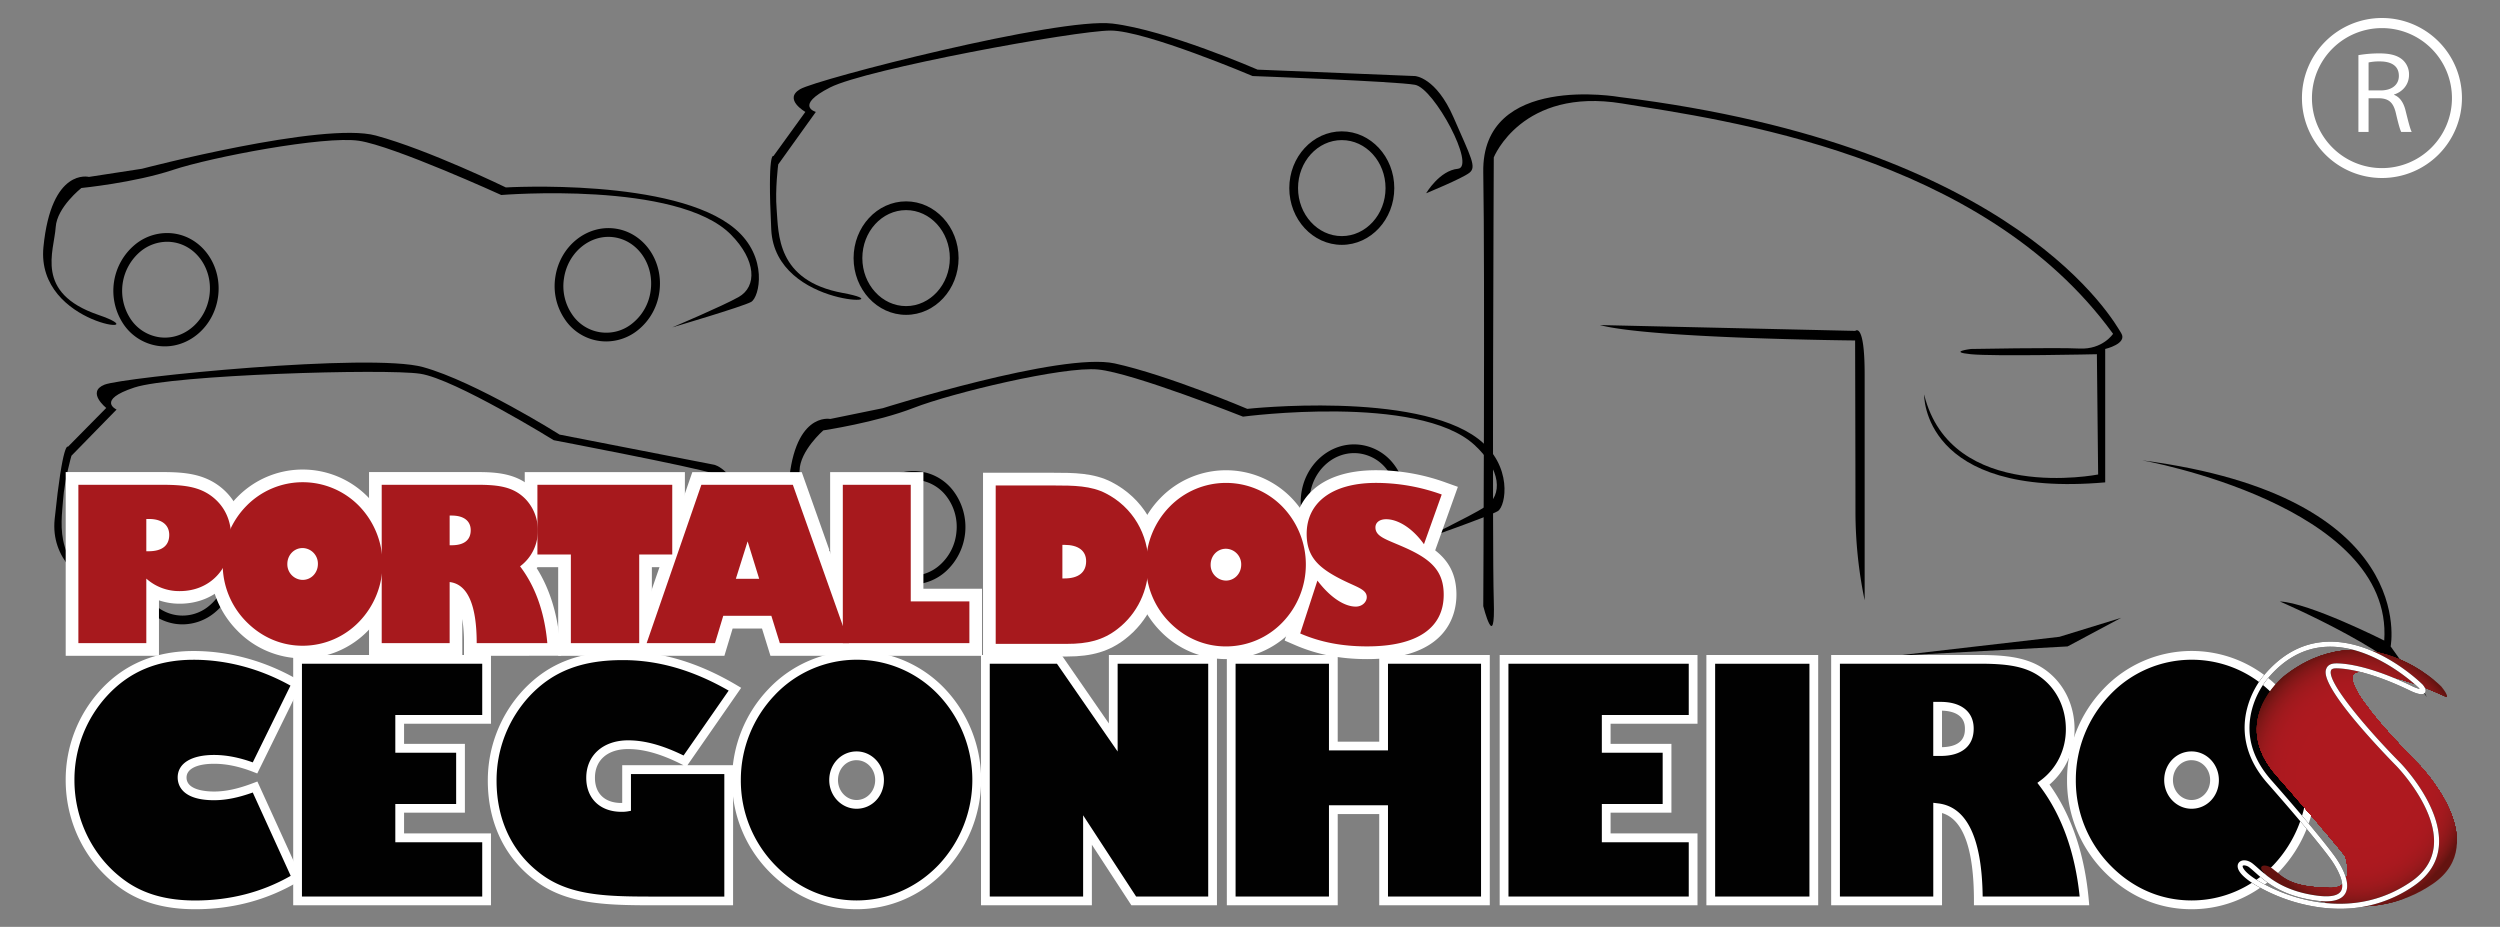 <svg xmlns="http://www.w3.org/2000/svg" xmlns:xlink="http://www.w3.org/1999/xlink" viewBox="0 0 2000 741.52"><rect x="0" y="0" width="2000" height="741.52" fill="#808080" stroke="none"/><defs><style>.cls-1{fill:none;}.cls-2{fill:#010101;}.cls-3{fill:#fff;}.cls-4{fill:#a7191d;}.cls-5{clip-path:url(#clip-path);}.cls-6{fill:#641310;}.cls-7{fill:#671411;}.cls-8{fill:#6b1412;}.cls-9{fill:#6e1513;}.cls-10{fill:#711513;}.cls-11{fill:#741514;}.cls-12{fill:#761615;}.cls-13{fill:#791615;}.cls-14{fill:#7c1716;}.cls-15{fill:#7e1717;}.cls-16{fill:#811717;}.cls-17{fill:#831718;}.cls-18{fill:#851718;}.cls-19{fill:#871819;}.cls-20{fill:#891819;}.cls-21{fill:#8b1819;}.cls-22{fill:#8d181a;}.cls-23{fill:#8f181a;}.cls-24{fill:#91181b;}.cls-25{fill:#92181b;}.cls-26{fill:#94181b;}.cls-27{fill:#95191b;}.cls-28{fill:#97191c;}.cls-29{fill:#98191c;}.cls-30{fill:#99191c;}.cls-31{fill:#9b191c;}.cls-32{fill:#9c191d;}.cls-33{fill:#9d191d;}.cls-34{fill:#9e191d;}.cls-35{fill:#9f191d;}.cls-36{fill:#a0191d;}.cls-37{fill:#a1191d;}.cls-38{fill:#a2191e;}.cls-39{fill:#a3191e;}.cls-40{fill:#a4191e;}.cls-41{fill:#a5191e;}.cls-42{fill:#a6191e;}.cls-43{fill:#a7191e;}.cls-44{fill:#a8191f;}.cls-45{fill:#a9191f;}.cls-46{fill:#aa191f;}.cls-47{fill:#ab191f;}.cls-48{fill:#ac191f;}.cls-49{fill:#ad191f;}.cls-50{fill:#ae191f;}</style><clipPath id="clip-path"><path class="cls-1" d="M1953,549.13s-59.78-60.44-126.75-7.57c0,0-43.22,35.36-5.09,78.64S1876,684.52,1876,684.52s9.51,26.24-11.75,25.85c-32.7-.6-37.49-8.49-46-15.28-7.36-5.85-18.12-2,3,11s75.59,34.73,124.94,1.05-11.22-95.57-11.22-95.57-73.25-72.11-47.87-74.1c0,0,28.74.11,70,20.18C1957,557.62,1959.81,557.62,1953,549.13Z"/></clipPath></defs><title>logo-preto</title><g id="Camada_1" data-name="Camada 1"><g id="traçado_preto" data-name="traçado preto"><path d="M1713.78,368.28S1914.86,404,1907.39,512.44c0,0-60.18-30.33-83.51-31.26,0,0,104.5,44.79,117.57,76.51l-28.93-40.55S1935.85,397.21,1713.78,368.28Z"/><polyline points="1696.99 494.24 1654.07 517.14 1515.98 524.66 1647.54 509.45 1696.99 494.24"/><path d="M1539.3,315.56s-2.1,83.23,144.86,70.33V279.18s18-4.2,12.83-12.6-82.11-149.76-401.21-188.94c0,0-110.57-19.6-109.17,60.18s0,347.09,0,347.09,9.81,38.72,8.41-4.66,0-354.33,0-354.33,22.39-56.21,102.63-43.15S1586,122.89,1690.46,267.05c0,0-8.28,12.71-26.94,11.78s-86.78.35-86.78.35-18.78,2.33-.11,4.19,100.88,0,100.88,0l1,96.22S1560.76,402.8,1539.3,315.56Z"/><path d="M1279.92,260.05l204.33,4.66s7.47-7.46,7.47,34.53v181a350,350,0,0,1-7.35-70.91c0-39.19-.28-136.95-.28-136.95S1320.41,270.84,1279.92,260.05Z"/><path d="M1073.43,195.88c-23.18,0-42-20.37-42-45.4s18.86-45.4,42-45.4,42,20.37,42,45.4S1096.61,195.88,1073.43,195.88Zm0-83.8c-19.32,0-35,17.23-35,38.4s15.72,38.4,35,38.4,35-17.23,35-38.4S1092.75,112.08,1073.43,112.08Z"/><path d="M724.87,251.88c-23.19,0-42-20.36-42-45.39s18.85-45.4,42-45.4,42,20.37,42,45.4S748.05,251.88,724.87,251.88Zm0-83.79c-19.33,0-35,17.23-35,38.4s15.71,38.39,35,38.39,35-17.22,35-38.39S744.19,168.09,724.87,168.09Z"/><path d="M1140.89,154.61s10.7-18.19,25.41-19.59S1147.42,70.64,1132,67.84s-129.92-7-129.92-7S916.49,24.45,888.5,24.45,693,55.24,664.11,69.94s-11.43,19.59-11.43,19.59l-30.1,42s-2.6,19.94-1.27,35.84c1.62,19.44-.36,57.23,52.94,67S620.14,247.68,617,183.65s1.75-58.78,1.75-58.78l25.54-35.34s-17.85-10.14-4.2-18.19S846.52,13.72,889.9,18.85s116.17,36.86,116.17,36.86l126,5.13s16.79.94,30.79,33.13,18.66,39.65,12.6,44.31S1140.89,154.61,1140.89,154.61Z"/><path d="M499,496.9a39.77,39.77,0,0,1-5.93-.45,40.29,40.29,0,0,1-27.46-17.77,48,48,0,0,1,9.69-63.25,39.9,39.9,0,0,1,59,9,47,47,0,0,1,7.23,33.48h0C538,480.53,519.61,496.9,499,496.9Zm1.84-83.66a33.72,33.72,0,0,0-21.16,7.66,41,41,0,0,0-8.25,53.88,33.33,33.33,0,0,0,22.7,14.75c19.1,2.92,37.25-11.72,40.45-32.65h0a40,40,0,0,0-6.12-28.51,33.35,33.35,0,0,0-22.7-14.75A32.61,32.61,0,0,0,500.83,413.24Z"/><path d="M146,499.49a39.11,39.11,0,0,1-6-.46,40.28,40.28,0,0,1-27.46-17.76,47,47,0,0,1-7.22-33.48c3.79-24.74,25.51-42,48.43-38.51a40.27,40.27,0,0,1,27.45,17.77,47,47,0,0,1,7.23,33.47h0a47,47,0,0,1-16.92,29.78A40.67,40.67,0,0,1,146,499.49Zm1.81-83.66c-17.22,0-32.64,13.88-35.58,33a40.07,40.07,0,0,0,6.12,28.51,32.9,32.9,0,0,0,48.79,7.47,40,40,0,0,0,14.37-25.37h0A40,40,0,0,0,175.43,431a33.35,33.35,0,0,0-22.7-14.75A32.37,32.37,0,0,0,147.85,415.83Z"/><path d="M566,465.87s13.32-16.36,28.08-15.52-8.91-66.49-23.71-71.59S443,352.17,443,352.17,363.89,303.24,336.22,299s-197.87.84-228.69,11-14.27,17.64-14.27,17.64l-36.1,36.95s-5.59,19.31-6.69,35.23c-1.33,19.47-9,56.52,42.18,74.27S37.15,479,43.73,415.25s10.63-57.84,10.63-57.84L85,326.35s-16.1-12.73-1.39-18.62S296.35,282,338.46,293.68s109.24,54,109.24,54l123.73,24.14s16.46,3.47,25.42,37.41,12.44,42,5.74,45.71S566,465.87,566,465.87Z"/><path d="M485,273.15a39.79,39.79,0,0,1-33.38-18.09,47,47,0,0,1-7.35-33.45c3.69-24.76,25.35-42.12,48.28-38.69s38.57,26.35,34.88,51.11a47.07,47.07,0,0,1-16.81,29.84A40.63,40.63,0,0,1,485,273.15Zm1.76-83.66c-17.27,0-32.71,14-35.57,33.16a40,40,0,0,0,6.23,28.48,32.89,32.89,0,0,0,48.81,7.29A40,40,0,0,0,520.46,233c3.13-20.94-9.88-40.29-29-43.15A31.83,31.83,0,0,0,486.72,189.49Z"/><path d="M131.88,277.09a39.21,39.21,0,0,1-5.79-.43A40.29,40.29,0,0,1,98.57,259,48,48,0,0,1,108,195.71a40.23,40.23,0,0,1,31.48-8.85c22.92,3.42,38.57,26.35,34.88,51.1C171,260.63,152.56,277.09,131.88,277.09Zm1.79-83.67a33.75,33.75,0,0,0-21.26,7.74,41,41,0,0,0-8,53.91,33.3,33.3,0,0,0,22.76,14.66,31.85,31.85,0,0,0,4.75.36c17.27,0,32.71-14,35.57-33.16,3.13-20.94-9.88-40.3-29-43.15A32.28,32.28,0,0,0,133.67,193.42Z"/><path d="M537.77,261.91s40.22-17,53.09-24.26c14.95-8.43,14.15-29.4-6.06-49.91C542.11,144.4,401,156,401,156s-86.15-39.25-113.84-43.38-118,13.06-148.82,23.32-73.24,14.46-73.24,14.46S45.6,165.75,44.56,181.67c-1.26,19.47-17.22,52.65,34.05,70.21s-50.18,9.45-43.85-54.35,36.39-56,36.39-56L113.61,135S258.53,97,300.68,108.43s104,41.52,104,41.52S539.54,142,588.06,183.07c26.8,22.67,19.53,54.76,12.84,58.48S537.77,261.91,537.77,261.91Z"/><path d="M1082.06,446.22c-1.28,0-2.58-.06-3.88-.19-23.06-2.29-39.82-24.41-37.36-49.32s23.26-43.32,46.32-41A40.24,40.24,0,0,1,1115.5,372a47,47,0,0,1,9,33C1122.17,428.5,1103.53,446.22,1082.06,446.22Zm1.21-83.73c-17.93,0-33.51,15-35.48,34.91-2.09,21.07,11.86,39.76,31.08,41.66s36.57-13.68,38.66-34.75a40.06,40.06,0,0,0-7.62-28.15,33.36,33.36,0,0,0-23.46-13.52Q1084.85,362.49,1083.27,362.49Z"/><path d="M729.72,467.58c-1.3,0-2.61-.06-3.92-.19C702.73,465.1,686,443,688.44,418.07a47,47,0,0,1,15.31-30.64,39.89,39.89,0,0,1,59.36,5.89A48,48,0,0,1,756.8,457,40.46,40.46,0,0,1,729.72,467.58Zm1.13-83.74a33.57,33.57,0,0,0-22.44,8.82,40,40,0,0,0-13,26.1c-2.09,21.07,11.85,39.76,31.08,41.66a33.3,33.3,0,0,0,25.65-8.65,40,40,0,0,0,13-26.1h0a40.11,40.11,0,0,0-7.63-28.15A33.36,33.36,0,0,0,734.06,384C733,383.9,731.92,383.84,730.85,383.84Z"/><path d="M1136.25,432.34s39.33-19,51.82-26.85c14.52-9.16,12.68-30.06-8.52-49.56-44.77-41.17-185.15-22.61-185.15-22.61s-88-34.95-115.84-37.71-117.25,18.87-147.48,30.64-72.44,18.06-72.44,18.06-18.72,16.28-19,32.23c-.3,19.52-14.6,53.44,37.47,68.45s-49.66,11.91-46.48-52.12,33.59-57.71,33.59-57.71l42.07-8.62s142.87-45.18,185.54-35.79,106,36.33,106,36.33,134.27-14.58,184.75,24c27.89,21.32,22.21,53.73,15.71,57.78S1136.25,432.34,1136.25,432.34Z"/></g><path class="cls-2" d="M156.12,723.88c-23.09,0-42.46-5.25-58.11-16.54-26.32-18.91-42-49.63-42-83.24a102.82,102.82,0,0,1,27.56-70.38c18.38-19.69,42-29.41,71.27-29.41,27.56,0,56.11,7.62,82.19,22.85l-33,67.22c-11.42-4.46-22.1-6.83-32.78-6.83-16.63,0-25.57,5.78-25.57,14.45,0,9.19,8.94,14.7,25.57,14.7,10.43,0,21.11-2.63,32.78-7.09l33,72.48C213,716.53,185.42,723.88,156.12,723.88Z"/><path class="cls-3" d="M156.12,727.38c-24.44,0-44.12-5.63-60.15-17.21-27.19-19.52-43.42-51.7-43.42-86.07a106.26,106.26,0,0,1,28.5-72.76c18.9-20.26,43.74-30.53,73.83-30.53,28.8,0,57.83,8.07,84,23.33l2.81,1.64-35.88,73-3-1.17c-11.34-4.43-21.65-6.59-31.51-6.59-13.82,0-22.07,4.09-22.07,11,0,10.11,15.44,11.2,22.07,11.2,9.28,0,19.3-2.18,31.53-6.86l3.07-1.17,35.69,78.31-2.68,1.61C214.2,719.88,186.35,727.38,156.12,727.38Zm-1.24-199.57c-28.47,0-50.94,9.26-68.71,28.3a99.27,99.27,0,0,0-26.62,68c0,32.12,15.14,62.18,40.51,80.39,14.81,10.7,33.14,15.89,56.06,15.89,27.85,0,53.55-6.63,76.45-19.72L202.21,634c-11.7,4.2-21.6,6.17-31,6.17-26.24,0-29.07-12.73-29.07-18.2,0-11.24,10.87-18,29.07-18,9.86,0,20,2,31,5.94l30.17-61.42C208.17,535,181.41,527.81,154.88,527.81Z"/><path class="cls-2" d="M238.06,527.46H389.28v48.06H319.75v23.11h48.67v48H319.75v23.63h69.53v50.42H238.06Z"/><path class="cls-3" d="M392.78,724.23H234.56V524H392.78V579H323.25v16.11h48.67v55H323.25v16.63h69.53Zm-151.22-7H385.78V673.81H316.25V643.18h48.67v-41H316.25V572h69.53V531H241.56Z"/><path class="cls-2" d="M583,615.69v105H526.59c-38.48,0-67.78-.26-91.62-15.76-26.32-17.33-41.22-45.42-41.22-80.35a102.78,102.78,0,0,1,27.56-70.37c19.87-21,43.95-29.67,77-29.67,30.54,0,59.59,8.92,89.64,26.78l-40,57.51c-16.89-8.67-31.78-13.13-45.44-13.13-18.62,0-30.05,10.76-30.05,26.52,0,14.18,9.19,23.63,24.59,23.63a24.4,24.4,0,0,0,4.22-.26V615.69Z"/><path class="cls-3" d="M586.46,724.23H526.59c-36.71,0-68.42,0-93.53-16.32-27.61-18.18-42.81-47.76-42.81-83.29a106.26,106.26,0,0,1,28.5-72.76c20.14-21.3,44.66-30.78,79.54-30.78,30.64,0,60.54,8.92,91.42,27.27l3.23,1.92-43,61.92h36.56ZM498.29,528.08c-32.79,0-55.75,8.81-74.44,28.57a99.3,99.3,0,0,0-26.6,68c0,33.1,14.08,60.6,39.64,77.43,23.36,15.18,52.64,15.18,89.7,15.18h52.87v-98H504.77v29.38l-2.9.51a27.57,27.57,0,0,1-4.82.31C480,649.39,469,638.74,469,622.26c0-18,13.48-30,33.55-30,13.21,0,27.72,4,44.3,12.14l36.08-51.91C554.27,536.06,526.56,528.08,498.29,528.08Zm4.22,71.16c-16.38,0-26.55,8.82-26.55,23,0,12.6,7.88,20.13,21.09,20.13h.72v-30.2h49l-.42-.21C529.64,603.41,515.3,599.24,502.51,599.24Z"/><path class="cls-2" d="M617.48,553.46a93.68,93.68,0,0,1,135.82,0,102.61,102.61,0,0,1,0,141c-18.13,18.91-42.21,29.41-68,29.41s-49.41-10.5-67.78-29.41a100.14,100.14,0,0,1-28.31-70.37A101.88,101.88,0,0,1,617.48,553.46Zm67.78,90.07c10.43,0,18.38-8.67,18.38-19.43s-8.2-19.43-18.38-19.43c-10.43,0-18.37,8.66-18.37,19.43S675.08,643.53,685.26,643.53Z"/><path class="cls-3" d="M685.26,727.38c-26.61,0-50.92-10.54-70.29-30.47a103.78,103.78,0,0,1-29.3-72.81A105,105,0,0,1,615,551h0a97.18,97.18,0,0,1,140.88,0,106.11,106.11,0,0,1,0,145.85C737,716.55,711.92,727.38,685.26,727.38ZM620,555.88a98.12,98.12,0,0,0-27.33,68.22A96.82,96.82,0,0,0,620,692c18,18.55,40.59,28.35,65.27,28.35s48-10.06,65.51-28.33a99.1,99.1,0,0,0,0-136.17,90.19,90.19,0,0,0-130.77,0ZM685.26,647c-12.06,0-21.87-10.29-21.87-22.93,0-12.86,9.61-22.93,21.87-22.93,12.07,0,21.88,10.28,21.88,22.93C707.14,637,697.53,647,685.26,647Zm0-38.86c-8.34,0-14.87,7-14.87,15.93,0,8.78,6.67,15.93,14.87,15.93s14.88-7,14.88-15.93S693.47,608.17,685.26,608.17Z"/><path class="cls-2" d="M788.31,720.73V527.46h59.1l43.2,62.5v-62.5h79.46V720.73H907L870,664v56.72Z"/><path class="cls-3" d="M973.57,724.23H905.11L873.5,675.78v48.45H784.81V524h64.43l37.87,54.78V524h86.46Zm-64.67-7h57.67V531H894.11v70.22L845.57,531H791.81V717.23H866.5v-65Z"/><path class="cls-2" d="M985,527.46h81.7v69.33h40.22V527.46h81.44V720.73h-81.44v-73h-40.22v73H985Z"/><path class="cls-3" d="M1191.83,724.23h-88.44v-73h-33.22v73h-88.7V524h88.7v69.33h33.22V524h88.44Zm-81.44-7h74.44V531h-74.44v69.33h-47.22V531h-74.7V717.23h74.7v-73h47.22Z"/><path class="cls-2" d="M1203.24,527.46h151.22v48.06h-69.53v23.11h48.67v48h-48.67v23.63h69.53v50.42H1203.24Z"/><path class="cls-3" d="M1358,724.23H1199.74V524H1358V579h-69.53v16.11h48.67v55h-48.67v16.63H1358Zm-151.22-7H1351V673.81h-69.53V643.18h48.67v-41h-48.67V572H1351V531H1206.74Z"/><path class="cls-2" d="M1368.61,527.46h82.44V720.73h-82.44Z"/><path class="cls-3" d="M1454.55,724.23h-89.44V524h89.44Zm-82.44-7h75.44V531h-75.44Z"/><path class="cls-2" d="M1468.43,720.73V527.46h115c25.33,0,43.21,2.37,57.61,17.07,9.69,10,15.15,23.64,15.15,38.87,0,17.33-7.7,33.34-21.36,43.58,17.38,23.11,29.3,54.1,32.78,93.75h-84.92c0-46.74-10.93-72-32.53-74.58v74.58Zm81.69-119.48h2.48c15.15,0,22.85-6.56,22.85-18.38,0-11-8-17.86-22.85-17.86h-2.48Z"/><path class="cls-3" d="M1671.39,724.23h-92.24v-3.5c0-41.7-8.58-65.31-25.53-70.3v73.8h-88.69V524h118.46c26.83,0,45.27,3,60.11,18.12,10.42,10.73,16.15,25.4,16.15,41.32a57.42,57.42,0,0,1-20.05,44.22c17.64,24.64,28.22,55.85,31.46,92.8Zm-85.26-7h77.59c-3.64-35.34-14.3-65-31.72-88.14l-2.11-2.8,2.8-2.11c12.69-9.5,20-24.37,20-40.78,0-14.09-5-27-14.16-36.43-13.18-13.45-29.53-16-55.1-16H1471.93V717.23h74.69v-75l3.92.48C1573.6,645.48,1585.57,670.56,1586.13,717.23ZM1552.6,604.75h-6V561.51h6c16.5,0,26.35,8,26.35,21.36C1579,596.78,1569.35,604.75,1552.6,604.75Zm1-36.22v29.21c18.33-.39,18.33-11.25,18.33-14.87C1572,571,1560.91,568.71,1553.62,568.53Z"/><path class="cls-2" d="M1685.45,553.46a93.69,93.69,0,0,1,135.83,0,102.63,102.63,0,0,1,0,141c-18.13,18.91-42.22,29.41-68,29.41s-49.41-10.5-67.79-29.41a100.18,100.18,0,0,1-28.31-70.37A101.92,101.92,0,0,1,1685.45,553.46Zm67.79,90.07c10.43,0,18.37-8.67,18.37-19.43s-8.19-19.43-18.37-19.43c-10.43,0-18.38,8.66-18.38,19.43S1743.06,643.53,1753.24,643.53Z"/><path class="cls-3" d="M1753.24,727.38c-26.62,0-50.92-10.54-70.3-30.47a103.83,103.83,0,0,1-29.3-72.81A105,105,0,0,1,1682.92,551h0a97.18,97.18,0,0,1,140.88,0,106.11,106.11,0,0,1,0,145.85C1805,716.55,1779.89,727.38,1753.24,727.38ZM1688,555.88a98.08,98.08,0,0,0-27.34,68.22A96.86,96.86,0,0,0,1688,692c18,18.55,40.6,28.35,65.28,28.35s48-10.06,65.51-28.33a99.13,99.13,0,0,0,0-136.17,90.19,90.19,0,0,0-130.77,0ZM1753.24,647c-12.06,0-21.88-10.29-21.88-22.93,0-12.86,9.61-22.93,21.88-22.93,12.06,0,21.87,10.28,21.87,22.93C1775.11,637,1765.51,647,1753.24,647Zm0-38.86c-8.34,0-14.88,7-14.88,15.93,0,8.78,6.68,15.93,14.88,15.93s14.87-7,14.87-15.93S1761.44,608.17,1753.24,608.17Z"/><path class="cls-3" d="M52.56,524.66v-147h76.7c17,0,33.46.93,47.48,12.22,11.8,9.5,18.31,23.62,18.31,39.74,0,30.91-21.56,53.34-51.26,53.34a51,51,0,0,1-16.62-2.69v44.35Z"/><path class="cls-3" d="M62.7,514.52V387.84h66.56c17.17,0,30.22,1.2,41.12,10,9.41,7.57,14.53,18.59,14.53,31.84,0,25.13-16.84,43.21-41.12,43.21a39.33,39.33,0,0,1-26.76-10v51.64ZM117,441h1.82c10.9,0,16.51-4.65,16.51-13.08,0-7.75-5.61-12.74-16.18-12.74H117Z"/><path class="cls-3" d="M242.09,526.72a73.15,73.15,0,0,1-52.31-22.29A75.38,75.38,0,0,1,168,451.17a76.18,76.18,0,0,1,21.7-53.37,73.08,73.08,0,0,1,104.86,0,76.7,76.7,0,0,1,0,106.58A72.81,72.81,0,0,1,242.09,526.72Z"/><path class="cls-3" d="M197,404.87a63,63,0,0,1,90.34,0,66.57,66.57,0,0,1,0,92.44,62.69,62.69,0,0,1-45.25,19.28c-17.18,0-32.87-6.89-45.09-19.28a65.16,65.16,0,0,1-18.82-46.13A66.33,66.33,0,0,1,197,404.87Zm45.09,59.05c6.93,0,12.22-5.68,12.22-12.74a12.46,12.46,0,0,0-12.22-12.74c-6.94,0-12.22,5.68-12.22,12.74A12.46,12.46,0,0,0,242.09,463.92Z"/><path class="cls-3" d="M371.2,524.66V514.52a128.32,128.32,0,0,0-1.36-19.36v29.5H295.23v-147h86.6c15.9,0,32.51,1.09,45.51,14.17a46,46,0,0,1,13,32.63,45.42,45.42,0,0,1-11,30c10.29,16.33,16.53,36.17,18.58,59.13l1,11Z"/><path class="cls-3" d="M305.37,514.52V387.84h76.46c16.85,0,28.74,1.54,38.32,11.18a35.82,35.82,0,0,1,10.07,25.48A35.17,35.17,0,0,1,416,453.07c11.56,15.15,19.49,35.46,21.8,61.45H381.34c0-30.64-7.27-47.17-21.64-48.88v48.88Zm54.33-78.31h1.66c10.07,0,15.19-4.31,15.19-12.06,0-7.23-5.28-11.7-15.19-11.7H359.7Z"/><polygon class="cls-3" points="446.55 524.66 446.55 453.74 419.79 453.74 419.79 377.7 547.91 377.7 547.91 453.74 521.49 453.74 521.49 524.66 446.55 524.66"/><path class="cls-3" d="M456.69,514.52V443.6H429.93V387.84H537.77V443.6H511.35v70.92Z"/><polygon class="cls-3" points="616.36 524.66 609.59 502.8 586.11 502.8 579.51 524.66 503.09 524.66 553.86 377.7 641.4 377.7 693.52 524.66 616.36 524.66"/><path class="cls-3" d="M561.08,387.84h73.16l44.92,126.68H623.84l-6.77-21.86H578.59L572,514.52H517.32Zm46.24,75.21-9.24-29.95-9.42,29.95Z"/><polygon class="cls-3" points="664.11 524.66 664.11 377.7 738.72 377.7 738.72 470.99 785.62 470.99 785.62 524.66 664.11 524.66"/><path class="cls-3" d="M674.25,514.52V387.84h54.33v93.29h46.9v33.39Z"/><path class="cls-3" d="M786.42,525.21v-147H842.8c15.84,0,32.22,0,46.63,7.51,24.71,12.78,39.47,37.44,39.47,66,0,23.73-10.47,45.42-28.72,59.49-12.59,9.8-26.5,14-46.49,14Z"/><path class="cls-3" d="M884.74,394.75c21.31,11,34,32.37,34,57,0,20.48-8.91,39.24-24.77,51.47-11.72,9.12-24.11,11.87-40.3,11.87H796.56V388.39H842.8C859.14,388.39,872.85,388.56,884.74,394.75Zm-34.84,68h1.65c11.39,0,17.34-5,17.34-13.76,0-8.27-6.11-13.09-17.34-13.09H849.9Z"/><path class="cls-3" d="M980.73,527.28A73.16,73.16,0,0,1,928.42,505a75.37,75.37,0,0,1-21.74-53.25,76.14,76.14,0,0,1,21.7-53.37,73.06,73.06,0,0,1,104.86,0,76.72,76.72,0,0,1,0,106.57A72.82,72.82,0,0,1,980.73,527.28Z"/><path class="cls-3" d="M935.64,405.43a62.94,62.94,0,0,1,90.34,0,66.56,66.56,0,0,1,0,92.43,62.69,62.69,0,0,1-45.25,19.28c-17.18,0-32.87-6.89-45.09-19.28a65.16,65.16,0,0,1-18.82-46.13A66.29,66.29,0,0,1,935.64,405.43Zm45.09,59c6.93,0,12.22-5.68,12.22-12.74A12.46,12.46,0,0,0,980.73,439c-6.94,0-12.22,5.68-12.22,12.74A12.46,12.46,0,0,0,980.73,464.47Z"/><path class="cls-3" d="M1093.72,527.28c-21.38,0-40.2-3.66-57.53-11.17l-8.46-3.66,18.08-55.83c-6.73-7.45-10.61-16.74-10.61-29.5,0-24.63,17.24-50.94,65.62-50.94a163.61,163.61,0,0,1,55.93,9.88l9.55,3.42-18.15,50.81c10.63,8.25,17,19,17,35.54C1165.13,491.3,1158.17,527.28,1093.72,527.28Z"/><path class="cls-3" d="M1053.92,464.47c10.74,14.11,22,20.82,30.72,20.82,4.95,0,8.75-3.61,8.75-7.57,0-6.2-7.76-7.91-19.49-13.77-19.32-9.64-28.56-18.59-28.56-36.83,0-24.62,19.81-40.8,55.48-40.8a154.28,154.28,0,0,1,52.52,9.29l-14.21,39.76c-9.41-13.25-21.13-20-30.22-20-5.44,0-8.58,2.75-8.58,6.54,0,7.58,8.91,9.64,23.62,16.18,20.8,9.29,31,18.59,31,37.7,0,26.33-20.81,41.31-61.27,41.31-19.32,0-36.83-3.1-53.5-10.33Z"/><path class="cls-4" d="M62.7,514.52V387.83h66.57c17.19,0,30.24,1.21,41.14,10,9.41,7.57,14.53,18.59,14.53,31.84,0,25.13-16.84,43.21-41.13,43.21a39.31,39.31,0,0,1-26.76-10v51.64ZM117.05,441h1.82c10.9,0,16.52-4.65,16.52-13.08,0-7.75-5.62-12.74-16.19-12.74h-2.15Z"/><path class="cls-4" d="M197,404.87a63,63,0,0,1,90.36,0,66.57,66.57,0,0,1,0,92.44,62.71,62.71,0,0,1-45.27,19.28c-17.18,0-32.87-6.89-45.09-19.28a65.13,65.13,0,0,1-18.84-46.13A66.29,66.29,0,0,1,197,404.87Zm45.09,59.05c6.94,0,12.23-5.69,12.23-12.74a12.46,12.46,0,0,0-12.23-12.74c-6.93,0-12.22,5.68-12.22,12.74A12.47,12.47,0,0,0,242.1,463.92Z"/><path class="cls-4" d="M305.37,514.52V387.83h76.49c16.85,0,28.74,1.55,38.32,11.19a35.83,35.83,0,0,1,10.08,25.48,35.16,35.16,0,0,1-14.21,28.57c11.56,15.15,19.49,35.46,21.81,61.45h-56.5c0-30.64-7.27-47.16-21.64-48.88v48.88Zm54.35-78.32h1.65c10.08,0,15.2-4.3,15.2-12.05,0-7.23-5.29-11.7-15.2-11.7h-1.65Z"/><path class="cls-4" d="M456.69,514.52V443.6H429.93V387.83H537.8V443.6H511.37v70.92Z"/><path class="cls-4" d="M561.09,387.83h73.18l44.94,126.69H623.87l-6.78-21.86H578.6L572,514.52H517.32Zm46.26,75.22L598.1,433.1l-9.42,29.95Z"/><path class="cls-4" d="M674.25,514.52V387.83H728.6v93.3h46.91v33.39Z"/><path class="cls-4" d="M884.77,394.75c21.31,11,34,32.36,34,57,0,20.48-8.92,39.25-24.78,51.47-11.73,9.12-24.12,11.87-40.31,11.87H796.56V388.38h46.25C859.16,388.38,872.87,388.56,884.77,394.75Zm-34.86,68h1.65c11.4,0,17.35-5,17.35-13.78,0-8.26-6.11-13.08-17.35-13.08h-1.65Z"/><path class="cls-4" d="M935.65,405.42a63,63,0,0,1,90.36,0,66.55,66.55,0,0,1,0,92.44,62.69,62.69,0,0,1-45.26,19.28c-17.18,0-32.88-6.89-45.1-19.28a65.13,65.13,0,0,1-18.83-46.13A66.28,66.28,0,0,1,935.65,405.42Zm45.1,59.05c6.93,0,12.22-5.68,12.22-12.74A12.46,12.46,0,0,0,980.75,439c-6.94,0-12.23,5.68-12.23,12.74A12.46,12.46,0,0,0,980.75,464.47Z"/><path class="cls-4" d="M1053.93,464.47c10.73,14.11,22,20.82,30.72,20.82,5,0,8.76-3.61,8.76-7.57,0-6.2-7.77-7.92-19.49-13.77-19.33-9.64-28.58-18.59-28.58-36.84,0-24.61,19.82-40.79,55.5-40.79a154.58,154.58,0,0,1,52.53,9.29l-14.2,39.77c-9.42-13.26-21.15-20-30.23-20-5.46,0-8.59,2.75-8.59,6.54,0,7.57,8.92,9.64,23.62,16.18,20.81,9.29,31,18.59,31,37.7,0,26.33-20.81,41.31-61.28,41.31-19.33,0-36.84-3.1-53.52-10.33Z"/><g class="cls-5"><rect class="cls-6" x="1783" y="488.69" width="212.51" height="252.1"/><ellipse class="cls-6" cx="1885.47" cy="622.45" rx="92.01" ry="105.53"/><ellipse class="cls-7" cx="1885.47" cy="622.45" rx="91.42" ry="104.87"/><ellipse class="cls-8" cx="1885.47" cy="622.45" rx="90.84" ry="104.2"/><ellipse class="cls-9" cx="1885.47" cy="622.45" rx="90.25" ry="103.53"/><ellipse class="cls-10" cx="1885.47" cy="622.45" rx="89.67" ry="102.86"/><ellipse class="cls-11" cx="1885.47" cy="622.45" rx="89.09" ry="102.19"/><ellipse class="cls-12" cx="1885.47" cy="622.45" rx="88.5" ry="101.52"/><ellipse class="cls-13" cx="1885.47" cy="622.45" rx="87.92" ry="100.85"/><ellipse class="cls-14" cx="1885.47" cy="622.45" rx="87.34" ry="100.18"/><ellipse class="cls-15" cx="1885.47" cy="622.45" rx="86.75" ry="99.51"/><ellipse class="cls-16" cx="1885.47" cy="622.45" rx="86.17" ry="98.84"/><ellipse class="cls-17" cx="1885.47" cy="622.45" rx="85.59" ry="98.17"/><ellipse class="cls-18" cx="1885.47" cy="622.45" rx="85" ry="97.5"/><ellipse class="cls-19" cx="1885.47" cy="622.45" rx="84.42" ry="96.83"/><ellipse class="cls-20" cx="1885.47" cy="622.45" rx="83.83" ry="96.16"/><ellipse class="cls-21" cx="1885.47" cy="622.45" rx="83.25" ry="95.49"/><ellipse class="cls-22" cx="1885.47" cy="622.45" rx="82.67" ry="94.82"/><ellipse class="cls-23" cx="1885.47" cy="622.45" rx="82.08" ry="94.15"/><ellipse class="cls-24" cx="1885.47" cy="622.45" rx="81.5" ry="93.48"/><ellipse class="cls-25" cx="1885.47" cy="622.45" rx="80.92" ry="92.82"/><ellipse class="cls-26" cx="1885.47" cy="622.45" rx="80.33" ry="92.15"/><ellipse class="cls-27" cx="1885.47" cy="622.45" rx="79.75" ry="91.48"/><ellipse class="cls-28" cx="1885.47" cy="622.45" rx="79.17" ry="90.81"/><ellipse class="cls-29" cx="1885.47" cy="622.45" rx="78.58" ry="90.14"/><ellipse class="cls-30" cx="1885.47" cy="622.45" rx="78" ry="89.47"/><ellipse class="cls-31" cx="1885.47" cy="622.45" rx="77.41" ry="88.8"/><ellipse class="cls-32" cx="1885.47" cy="622.45" rx="76.83" ry="88.13"/><ellipse class="cls-33" cx="1885.47" cy="622.45" rx="76.25" ry="87.46"/><ellipse class="cls-34" cx="1885.47" cy="622.45" rx="75.66" ry="86.79"/><ellipse class="cls-35" cx="1885.47" cy="622.45" rx="75.08" ry="86.12"/><ellipse class="cls-36" cx="1885.47" cy="622.45" rx="74.5" ry="85.45"/><ellipse class="cls-37" cx="1885.47" cy="622.45" rx="73.91" ry="84.78"/><ellipse class="cls-38" cx="1885.47" cy="622.45" rx="73.33" ry="84.11"/><ellipse class="cls-39" cx="1885.47" cy="622.45" rx="72.75" ry="83.44"/><ellipse class="cls-39" cx="1885.47" cy="622.45" rx="72.16" ry="82.77"/><ellipse class="cls-40" cx="1885.47" cy="622.45" rx="71.58" ry="82.1"/><ellipse class="cls-41" cx="1885.47" cy="622.45" rx="70.99" ry="81.43"/><ellipse class="cls-41" cx="1885.47" cy="622.45" rx="70.41" ry="80.77"/><ellipse class="cls-42" cx="1885.47" cy="622.45" rx="69.83" ry="80.1"/><ellipse class="cls-43" cx="1885.47" cy="622.45" rx="69.24" ry="79.43"/><ellipse class="cls-43" cx="1885.47" cy="622.45" rx="68.66" ry="78.76"/><ellipse class="cls-44" cx="1885.47" cy="622.45" rx="68.08" ry="78.09"/><ellipse class="cls-44" cx="1885.47" cy="622.45" rx="67.49" ry="77.42"/><ellipse class="cls-45" cx="1885.47" cy="622.45" rx="66.91" ry="76.75"/><ellipse class="cls-45" cx="1885.47" cy="622.45" rx="66.33" ry="76.08"/><ellipse class="cls-45" cx="1885.47" cy="622.45" rx="65.74" ry="75.41"/><ellipse class="cls-46" cx="1885.47" cy="622.45" rx="65.16" ry="74.74"/><ellipse class="cls-46" cx="1885.47" cy="622.45" rx="64.57" ry="74.07"/><ellipse class="cls-46" cx="1885.47" cy="622.45" rx="63.99" ry="73.4"/><ellipse class="cls-47" cx="1885.47" cy="622.45" rx="63.41" ry="72.73"/><ellipse class="cls-47" cx="1885.47" cy="622.45" rx="62.82" ry="72.06"/><ellipse class="cls-47" cx="1885.47" cy="622.45" rx="62.24" ry="71.39"/><ellipse class="cls-47" cx="1885.47" cy="622.45" rx="61.66" ry="70.72"/><ellipse class="cls-48" cx="1885.47" cy="622.45" rx="61.07" ry="70.05"/><ellipse class="cls-48" cx="1885.47" cy="622.45" rx="60.49" ry="69.38"/><ellipse class="cls-48" cx="1885.47" cy="622.45" rx="59.91" ry="68.72"/><ellipse class="cls-48" cx="1885.47" cy="622.45" rx="59.32" ry="68.05"/><ellipse class="cls-48" cx="1885.47" cy="622.45" rx="58.74" ry="67.38"/><ellipse class="cls-48" cx="1885.47" cy="622.45" rx="58.15" ry="66.71"/><ellipse class="cls-49" cx="1885.47" cy="622.45" rx="57.57" ry="66.04"/><ellipse class="cls-49" cx="1885.47" cy="622.45" rx="56.99" ry="65.37"/><ellipse class="cls-49" cx="1885.47" cy="622.45" rx="56.4" ry="64.7"/><ellipse class="cls-49" cx="1885.47" cy="622.45" rx="55.82" ry="64.03"/><ellipse class="cls-49" cx="1885.47" cy="622.45" rx="55.24" ry="63.36"/><ellipse class="cls-49" cx="1885.47" cy="622.45" rx="54.65" ry="62.69"/><ellipse class="cls-49" cx="1885.47" cy="622.45" rx="54.07" ry="62.02"/><ellipse class="cls-49" cx="1885.47" cy="622.45" rx="53.49" ry="61.35"/><ellipse class="cls-49" cx="1885.47" cy="622.45" rx="52.9" ry="60.68"/><ellipse class="cls-49" cx="1885.47" cy="622.45" rx="52.32" ry="60.01"/><ellipse class="cls-49" cx="1885.47" cy="622.45" rx="51.74" ry="59.34"/><ellipse class="cls-49" cx="1885.47" cy="622.45" rx="51.15" ry="58.67"/><ellipse class="cls-49" cx="1885.47" cy="622.45" rx="50.57" ry="58"/><ellipse class="cls-49" cx="1885.47" cy="622.45" rx="49.98" ry="57.33"/><ellipse class="cls-49" cx="1885.47" cy="622.45" rx="49.4" ry="56.67"/><ellipse class="cls-50" cx="1885.47" cy="622.45" rx="48.82" ry="56"/><ellipse class="cls-50" cx="1885.47" cy="622.45" rx="48.23" ry="55.33"/><ellipse class="cls-50" cx="1885.47" cy="622.45" rx="47.65" ry="54.66"/><ellipse class="cls-50" cx="1885.47" cy="622.45" rx="47.07" ry="53.99"/><ellipse class="cls-50" cx="1885.47" cy="622.45" rx="46.48" ry="53.32"/><ellipse class="cls-50" cx="1885.47" cy="622.45" rx="45.9" ry="52.65"/><ellipse class="cls-50" cx="1885.47" cy="622.45" rx="45.32" ry="51.98"/><ellipse class="cls-50" cx="1885.47" cy="622.45" rx="44.73" ry="51.31"/><ellipse class="cls-50" cx="1885.47" cy="622.45" rx="44.15" ry="50.64"/><ellipse class="cls-50" cx="1885.47" cy="622.45" rx="43.56" ry="49.97"/><ellipse class="cls-50" cx="1885.47" cy="622.45" rx="42.98" ry="49.3"/><ellipse class="cls-50" cx="1885.47" cy="622.45" rx="42.4" ry="48.63"/><ellipse class="cls-50" cx="1885.47" cy="622.45" rx="41.81" ry="47.96"/><ellipse class="cls-50" cx="1885.47" cy="622.45" rx="41.23" ry="47.29"/><ellipse class="cls-50" cx="1885.47" cy="622.45" rx="40.65" ry="46.62"/><ellipse class="cls-50" cx="1885.47" cy="622.45" rx="40.06" ry="45.95"/><ellipse class="cls-50" cx="1885.47" cy="622.45" rx="39.48" ry="45.28"/><ellipse class="cls-50" cx="1885.47" cy="622.45" rx="38.9" ry="44.61"/><ellipse class="cls-50" cx="1885.47" cy="622.45" rx="38.31" ry="43.95"/><ellipse class="cls-50" cx="1885.47" cy="622.45" rx="37.73" ry="43.28"/><ellipse class="cls-50" cx="1885.47" cy="622.45" rx="37.14" ry="42.61"/><ellipse class="cls-50" cx="1885.47" cy="622.45" rx="36.56" ry="41.94"/><ellipse class="cls-50" cx="1885.47" cy="622.45" rx="35.98" ry="41.27"/><ellipse class="cls-50" cx="1885.47" cy="622.45" rx="35.39" ry="40.6"/><ellipse class="cls-50" cx="1885.47" cy="622.45" rx="34.81" ry="39.93"/><ellipse class="cls-50" cx="1885.47" cy="622.45" rx="34.23" ry="39.26"/><ellipse class="cls-50" cx="1885.47" cy="622.45" rx="33.64" ry="38.59"/><ellipse class="cls-50" cx="1885.47" cy="622.45" rx="33.06" ry="37.92"/><ellipse class="cls-50" cx="1885.47" cy="622.45" rx="32.48" ry="37.25"/><ellipse class="cls-50" cx="1885.47" cy="622.45" rx="31.89" ry="36.58"/></g><path d="M1871.81,727a121.84,121.84,0,0,1-15.23-1,138.08,138.08,0,0,1-52.69-18.28c-9.28-5.68-14-10.9-13.76-15.11a4.4,4.4,0,0,1,2.71-3.84c2.6-1.15,6.25-.32,9.29,2.1,1.35,1.07,2.78,2.34,4.3,3.69,8.3,7.39,20.85,18.55,47.72,22,7,.9,15.93,1,18.68-3.85,4-7-5.41-21.8-9.38-26.92-.16-.22-11.87-16.48-49.44-59.14-20.27-23-20.09-45.15-16.38-59.67a69.17,69.17,0,0,1,13.08-26.21c14.21-17.19,31.12-26.41,50.23-27.35,40.2-2,75.67,32.76,77.16,34.24l.15.16c1,1.27,3.41,4.25,1.71,6.41-.55.7-2.22,2.83-11.49-1.51-40.08-19.52-60.31-18-60.51-18-2.62.21-3,1.25-3.15,1.65-3.56,9.59,32,50.3,55.26,73.71,1.4,1.43,34.11,35.25,31,67.21-1.25,12.63-8,23.2-20,31.42A103.08,103.08,0,0,1,1871.81,727Zm-76.41-34.71a2.34,2.34,0,0,0-.94.16c-.3.13-.33.26-.34.45-.1,1.49,2.29,5.58,11.86,11.42a133.75,133.75,0,0,0,51.11,17.73c26.45,3.37,50.56-2.23,71.66-16.63,11-7.51,17.17-17.1,18.29-28.51,3-30.11-29.49-63.67-29.82-64-.14-.15-15.47-15.61-30-32.63-30-35.2-27.14-42.79-26.21-45.28.65-1.75,2.31-3.91,6.56-4.24.83-.08,21.33-1.71,62.58,18.37a34,34,0,0,0,5.58,2.07l-.57-.76c-1.87-1.81-36.54-34.88-74.08-33-17.94.89-33.88,9.62-47.37,25.95a66.23,66.23,0,0,0-12.29,24.76c-5,19.71.24,38.51,15.54,55.89,37.76,42.86,49.53,59.23,49.65,59.39,1.58,2,15.67,20.76,9.64,31.3-3.09,5.4-10.71,7.36-22.66,5.83-28.1-3.61-41.2-15.27-49.87-23-1.54-1.37-2.87-2.55-4.13-3.55A7.07,7.07,0,0,0,1795.4,692.32Z"/><path class="cls-3" d="M1871.81,727a121.84,121.84,0,0,1-15.23-1,138.08,138.08,0,0,1-52.69-18.28c-9.28-5.68-14-10.9-13.76-15.11a4.4,4.4,0,0,1,2.71-3.84c2.6-1.15,6.25-.32,9.29,2.1,1.35,1.07,2.78,2.34,4.3,3.69,8.3,7.39,20.85,18.55,47.72,22,7,.9,15.93,1,18.68-3.85,4-7-5.41-21.8-9.38-26.92-.16-.22-11.87-16.48-49.44-59.14-20.27-23-20.09-45.15-16.38-59.67a69.17,69.17,0,0,1,13.08-26.21c14.21-17.19,31.12-26.41,50.23-27.35,40.2-2,75.67,32.76,77.16,34.24l.15.16c1,1.27,3.41,4.25,1.71,6.41-.55.7-2.22,2.83-11.49-1.51-40.08-19.52-60.31-18-60.51-18-2.62.21-3,1.25-3.15,1.65-3.56,9.59,32,50.3,55.26,73.71,1.4,1.43,34.11,35.25,31,67.21-1.25,12.63-8,23.2-20,31.42A103.08,103.08,0,0,1,1871.81,727Zm-76.41-34.71a2.34,2.34,0,0,0-.94.16c-.3.13-.33.26-.34.45-.1,1.49,2.29,5.58,11.86,11.42a133.75,133.75,0,0,0,51.11,17.73c26.45,3.37,50.56-2.23,71.66-16.63,11-7.51,17.17-17.1,18.29-28.51,3-30.11-29.49-63.67-29.82-64-.14-.15-15.47-15.61-30-32.63-30-35.2-27.14-42.79-26.21-45.28.65-1.75,2.31-3.91,6.56-4.24.83-.08,21.33-1.71,62.58,18.37a34,34,0,0,0,5.58,2.07l-.57-.76c-1.87-1.81-36.54-34.88-74.08-33-17.94.89-33.88,9.62-47.37,25.95a66.23,66.23,0,0,0-12.29,24.76c-5,19.71.24,38.51,15.54,55.89,37.76,42.86,49.53,59.23,49.65,59.39,1.58,2,15.67,20.76,9.64,31.3-3.09,5.4-10.71,7.36-22.66,5.83-28.1-3.61-41.2-15.27-49.87-23-1.54-1.37-2.87-2.55-4.13-3.55A7.07,7.07,0,0,0,1795.4,692.32Z"/><path class="cls-3" d="M1886.73,44.11a99.8,99.8,0,0,1,16.73-1.39c9.08,0,14.87,1.74,18.85,5.35a15.56,15.56,0,0,1,4.91,11.74c0,8.26-5.55,13.78-12,15.82v.24c4.67,1.75,7.6,6.27,9.12,12.16,2.19,8.77,3.69,14.94,5.05,17.54H1921c-1-1.78-2.41-6.9-4.23-14.75-1.94-8.52-5.44-11.87-12.91-12.2h-9v26.95h-8.13Zm8.13,28.23h9.68c9,0,14.55-4.58,14.55-11.62,0-8.4-6.62-11.58-15.13-11.58a39.52,39.52,0,0,0-9.1.83Z"/><path class="cls-3" d="M1905.56,142.4a64,64,0,1,1,64-64A64,64,0,0,1,1905.56,142.4Zm0-119.92a56,56,0,1,0,56,56A56,56,0,0,0,1905.56,22.48Z"/></g></svg>
